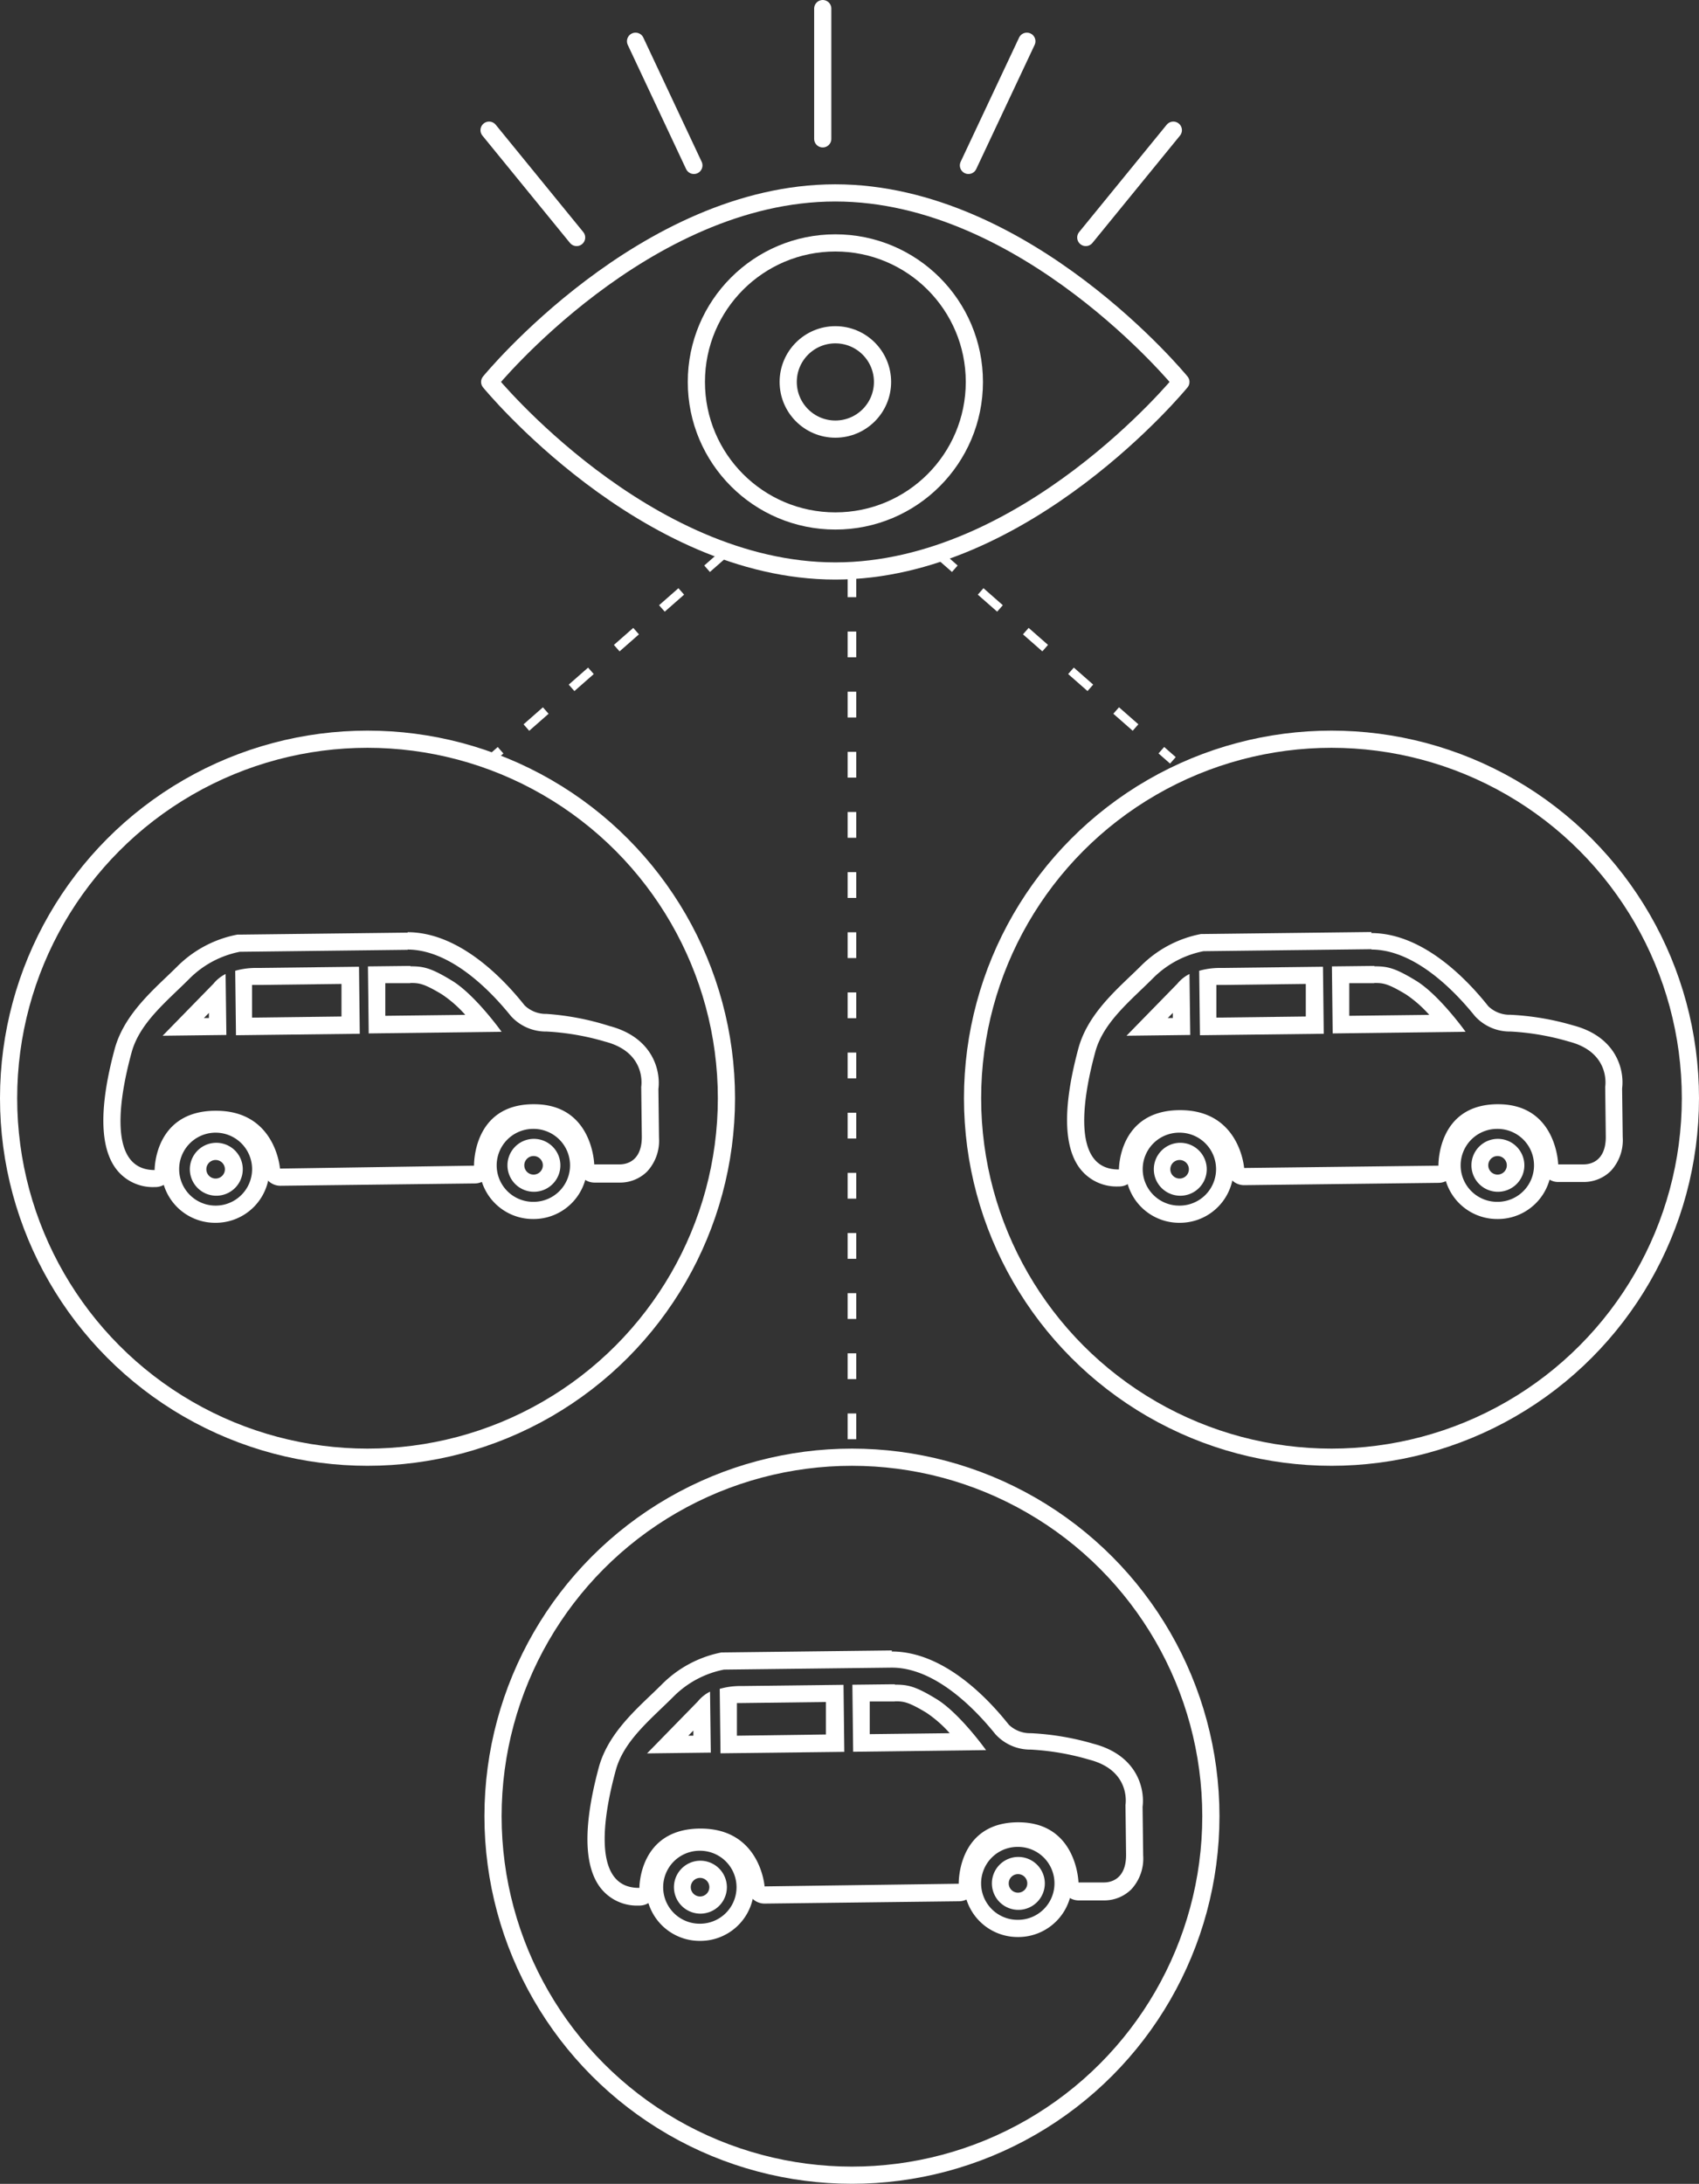 <svg xmlns="http://www.w3.org/2000/svg" viewBox="0 0 197.77 254.16"><rect x="0" y="0" width="197.77" height="254.16" fill="#333333" stroke="none"/><defs><style>.cls-1,.cls-3{fill:none;stroke:#fff;}.cls-1{stroke-linecap:round;stroke-linejoin:round;stroke-width:2px;}.cls-2{fill:#fff;}.cls-3{stroke-miterlimit:10;stroke-dasharray:3 4;}</style></defs><title>three-cars</title><g id="Layer_2" data-name="Layer 2"><g id="Layer_1-2" data-name="Layer 1"><circle class="cls-1" cx="97.24" cy="44.45" r="16.18"/><path class="cls-1" d="M57,44.45s18-22,40.23-22,40.23,22,40.23,22-18,22-40.23,22S57,44.45,57,44.45Z"/><circle class="cls-1" cx="97.24" cy="44.45" r="5.49"/><line class="cls-1" x1="67.12" y1="27.64" x2="56.93" y2="15.15"/><line class="cls-1" x1="80.77" y1="19.25" x2="73.98" y2="4.8"/><line class="cls-1" x1="126.39" y1="27.64" x2="136.58" y2="15.15"/><line class="cls-1" x1="112.73" y1="19.25" x2="119.53" y2="4.8"/><line class="cls-1" x1="95.77" y1="16.16" x2="95.77" y2="1"/><path class="cls-2" d="M62.11,131.38a4.24,4.24,0,0,1,0,8.49h-.05a4.24,4.24,0,0,1,0-8.49h.05m0-2H62a6.24,6.24,0,0,0,.07,12.49h.08a6.24,6.24,0,0,0-.07-12.49Z"/><path class="cls-2" d="M25.1,131.82a4.24,4.24,0,0,1,0,8.49H25.1a4.24,4.24,0,0,1,0-8.49h.05m0-2H25a6.24,6.24,0,0,0,.07,12.49h.08a6.24,6.24,0,0,0-.07-12.49Z"/><path class="cls-2" d="M47.43,110.51c5.62,0,10.63,6,12.06,7.76a5.49,5.49,0,0,0,4,1.78h.14a29.48,29.48,0,0,1,6.79,1.17c4.92,1.27,4.22,5.27,4.22,5.27l.07,5.82c0,3-2,3.2-2.55,3.2H72l-2.83,0s-.17-7-7-7H62c-7,.08-6.82,7.15-6.82,7.15L32.59,136s-.49-6.73-7.44-6.73H25c-7.07.08-7,6.9-7,6.9H18c-6.07,0-3.63-10.2-2.68-13.69s4.17-6,6.8-8.65a11.37,11.37,0,0,1,5.79-3.06l19.46-.23h.1m0-2h-.12l-19.46.23-.26,0a13.43,13.43,0,0,0-6.91,3.62c-.43.43-.88.86-1.33,1.29-2.36,2.25-5,4.8-6,8.25-1.86,6.82-1.81,11.57.14,14.13A5.36,5.36,0,0,0,18,138.15h.09a2,2,0,0,0,2-2,4.68,4.68,0,0,1,5-4.88h.11a5.15,5.15,0,0,1,5.44,4.88,2,2,0,0,0,2,1.85h0l22.62-.27a2,2,0,0,0,2-2c0-.83.18-5,4.84-5.1h.1c4.77,0,5,4.52,5,5a2,2,0,0,0,2,2h0l2.74,0h.22a4.47,4.47,0,0,0,3.17-1.29,5.28,5.28,0,0,0,1.38-3.94l-.07-5.66c.27-2.08-.59-6-5.72-7.34A31.14,31.14,0,0,0,63.63,118h-.16a3.56,3.56,0,0,1-2.41-1c-2.52-3.18-7.64-8.51-13.63-8.51Z"/><path class="cls-2" d="M39.75,114.5l0,3.8-10.41.13,0-3.8H30l9.79-.12m2-2-11.79.14h-.25a8.74,8.74,0,0,0-2.37.33l.09,7.5,14.41-.17-.09-7.8Z"/><path class="cls-2" d="M24.32,117.89v.59h-.59l.59-.6m1.95-4.53a4.29,4.29,0,0,0-1.42,1.13l-5.92,6.06,7.42-.09-.09-7.1Z"/><path class="cls-2" d="M47.73,114.4c1,0,1.52,0,3.72,1.33a14.14,14.14,0,0,1,2.71,2.38l-9.31.11,0-3.8,2.37,0h.56m0-2h-.58l-4.37.05.09,7.8,15.47-.19s-3.13-4.39-5.86-6c-2.42-1.47-3.28-1.62-4.76-1.62Z"/><path class="cls-2" d="M62.11,134.54a1.08,1.08,0,0,1,0,2.16h0a1.08,1.08,0,0,1,0-2.16h0m0-2h0a3.08,3.08,0,1,0,3.12,3,3.09,3.09,0,0,0-3.12-3Z"/><path class="cls-2" d="M25.1,135a1.08,1.08,0,0,1,0,2.16h0a1.08,1.08,0,0,1,0-2.16h0m0-2h0a3.08,3.08,0,0,0-3,3.12A3.08,3.08,0,1,0,25.1,133Z"/><circle class="cls-1" cx="42.78" cy="127.81" r="41.78"/><path class="cls-2" d="M174.32,131.38a4.24,4.24,0,0,1,0,8.49h-.05a4.24,4.24,0,0,1,0-8.49h.05m0-2h-.08a6.24,6.24,0,0,0,.07,12.49h.08a6.24,6.24,0,0,0-.07-12.49Z"/><path class="cls-2" d="M137.31,131.82a4.24,4.24,0,0,1,0,8.49h-.05a4.24,4.24,0,0,1,0-8.49h.05m0-2h-.08a6.24,6.24,0,0,0,.07,12.49h.08a6.24,6.24,0,0,0-.07-12.49Z"/><path class="cls-2" d="M159.64,110.51c5.62,0,10.63,6,12.06,7.76a5.49,5.49,0,0,0,4,1.78h.14a29.48,29.48,0,0,1,6.79,1.17c4.92,1.27,4.22,5.27,4.22,5.27l.07,5.82c0,3-2,3.2-2.55,3.2h-.16l-2.83,0s-.17-7-7-7h-.12c-7,.08-6.82,7.15-6.82,7.15l-22.62.27s-.49-6.73-7.44-6.73h-.13c-7.07.08-7,6.9-7,6.9h-.07c-6.07,0-3.63-10.2-2.68-13.69s4.17-6,6.8-8.65a11.37,11.37,0,0,1,5.79-3.06l19.46-.23h.1m0-2h-.12l-19.46.23-.26,0a13.43,13.43,0,0,0-6.91,3.62c-.43.43-.88.86-1.33,1.29-2.36,2.25-5,4.8-6,8.25-1.86,6.82-1.81,11.57.14,14.13a5.36,5.36,0,0,0,4.47,2.09h.09a2,2,0,0,0,2-2,4.68,4.68,0,0,1,5-4.88h.11a5.15,5.15,0,0,1,5.44,4.88,2,2,0,0,0,2,1.85h0l22.62-.27a2,2,0,0,0,2-2c0-.83.18-5,4.84-5.1h.1c4.77,0,5,4.52,5,5a2,2,0,0,0,2,2h0l2.74,0h.22a4.47,4.47,0,0,0,3.17-1.29,5.28,5.28,0,0,0,1.38-3.94l-.07-5.66c.27-2.08-.59-6-5.72-7.34a31.14,31.14,0,0,0-7.29-1.23h-.16a3.56,3.56,0,0,1-2.41-1c-2.52-3.18-7.64-8.51-13.63-8.51Z"/><path class="cls-2" d="M152,114.5l0,3.8-10.41.13,0-3.8h.62l9.79-.12m2-2-11.79.14h-.25a8.74,8.74,0,0,0-2.37.33l.09,7.5,14.41-.17-.09-7.8Z"/><path class="cls-2" d="M136.52,117.89v.59h-.59l.59-.6m1.95-4.53a4.29,4.29,0,0,0-1.42,1.13l-5.92,6.06,7.42-.09-.09-7.1Z"/><path class="cls-2" d="M159.94,114.4c1,0,1.52,0,3.72,1.33a14.15,14.15,0,0,1,2.71,2.38l-9.31.11,0-3.8,2.37,0h.56m0-2h-.58l-4.37.05.09,7.8,15.47-.19s-3.13-4.39-5.86-6c-2.42-1.47-3.28-1.62-4.76-1.62Z"/><path class="cls-2" d="M174.32,134.54a1.08,1.08,0,0,1,0,2.16h0a1.08,1.08,0,0,1,0-2.16h0m0-2h0a3.08,3.08,0,1,0,3.12,3,3.09,3.09,0,0,0-3.12-3Z"/><path class="cls-2" d="M137.31,135a1.08,1.08,0,0,1,0,2.16h0a1.08,1.08,0,0,1,0-2.16h0m0-2h0a3.08,3.08,0,0,0-3,3.12,3.08,3.08,0,1,0,3.08-3.12Z"/><circle class="cls-1" cx="154.99" cy="127.81" r="41.78"/><path class="cls-2" d="M118.5,214.94a4.24,4.24,0,0,1,0,8.49h-.05a4.24,4.24,0,0,1,0-8.49h.05m0-2h-.08a6.24,6.24,0,0,0,.07,12.49h.08a6.24,6.24,0,0,0-.07-12.49Z"/><path class="cls-2" d="M81.49,215.39a4.24,4.24,0,0,1,0,8.49h-.05a4.24,4.24,0,0,1,0-8.49h.05m0-2h-.08a6.24,6.24,0,0,0,.07,12.49h.08a6.24,6.24,0,0,0-.07-12.49Z"/><path class="cls-2" d="M103.82,194.08c5.62,0,10.63,6,12.06,7.76a5.49,5.49,0,0,0,4,1.78H120a29.48,29.48,0,0,1,6.79,1.17c4.92,1.27,4.22,5.27,4.22,5.27l.07,5.82c0,3-2,3.2-2.55,3.2h-.16l-2.83,0s-.17-7-7-7h-.12c-7,.08-6.82,7.15-6.82,7.15L89,219.54s-.49-6.73-7.44-6.73h-.13c-7.07.08-7,6.9-7,6.9h-.07c-6.07,0-3.63-10.2-2.68-13.69s4.17-6,6.8-8.65a11.37,11.37,0,0,1,5.79-3.06l19.46-.23h.1m0-2h-.12l-19.46.23-.26,0A13.43,13.43,0,0,0,77.07,196c-.43.43-.88.86-1.33,1.29-2.36,2.25-5,4.8-6,8.26-1.86,6.82-1.81,11.57.14,14.13a5.36,5.36,0,0,0,4.47,2.09h.09a2,2,0,0,0,2-2,4.68,4.68,0,0,1,5-4.88h.11A5.15,5.15,0,0,1,87,219.69a2,2,0,0,0,2,1.85h0l22.62-.27a2,2,0,0,0,2-2c0-.83.18-5,4.84-5.1h.1c4.77,0,5,4.52,5,5a2,2,0,0,0,2,2h0l2.74,0h.22a4.47,4.47,0,0,0,3.17-1.29,5.28,5.28,0,0,0,1.38-3.94l-.07-5.66c.27-2.08-.59-6-5.72-7.34a31.14,31.14,0,0,0-7.29-1.23h-.16a3.55,3.55,0,0,1-2.41-1c-2.52-3.18-7.64-8.51-13.63-8.51Z"/><path class="cls-2" d="M96.14,198.06l0,3.8L85.78,202l0-3.8h.62l9.79-.12m2-2-11.79.14h-.25a8.73,8.73,0,0,0-2.37.33l.09,7.5,14.41-.17-.09-7.8Z"/><path class="cls-2" d="M80.71,201.45V202h-.59l.59-.6m1.95-4.53a4.29,4.29,0,0,0-1.42,1.13l-5.92,6.06,7.42-.09-.09-7.1Z"/><path class="cls-2" d="M104.12,198c1,0,1.52,0,3.72,1.33a14.15,14.15,0,0,1,2.71,2.38l-9.31.11,0-3.8,2.37,0h.56m0-2h-.58l-4.37.05.09,7.8,15.47-.19s-3.13-4.39-5.86-6c-2.42-1.47-3.28-1.62-4.76-1.62Z"/><path class="cls-2" d="M118.5,218.11a1.08,1.08,0,0,1,0,2.16h0a1.08,1.08,0,0,1,0-2.16h0m0-2h0a3.08,3.08,0,1,0,3.12,3,3.09,3.09,0,0,0-3.12-3Z"/><path class="cls-2" d="M81.49,218.55a1.08,1.08,0,0,1,0,2.16h0a1.08,1.08,0,0,1,0-2.16h0m0-2h0a3.08,3.08,0,1,0,3.12,3,3.09,3.09,0,0,0-3.12-3Z"/><circle class="cls-1" cx="99.17" cy="211.37" r="41.78"/><line class="cls-3" x1="84.56" y1="64.21" x2="56.93" y2="88.49"/><line class="cls-3" x1="108.89" y1="64.21" x2="136.53" y2="88.49"/><line class="cls-3" x1="99.17" y1="66.5" x2="99.17" y2="169.59"/></g></g></svg>